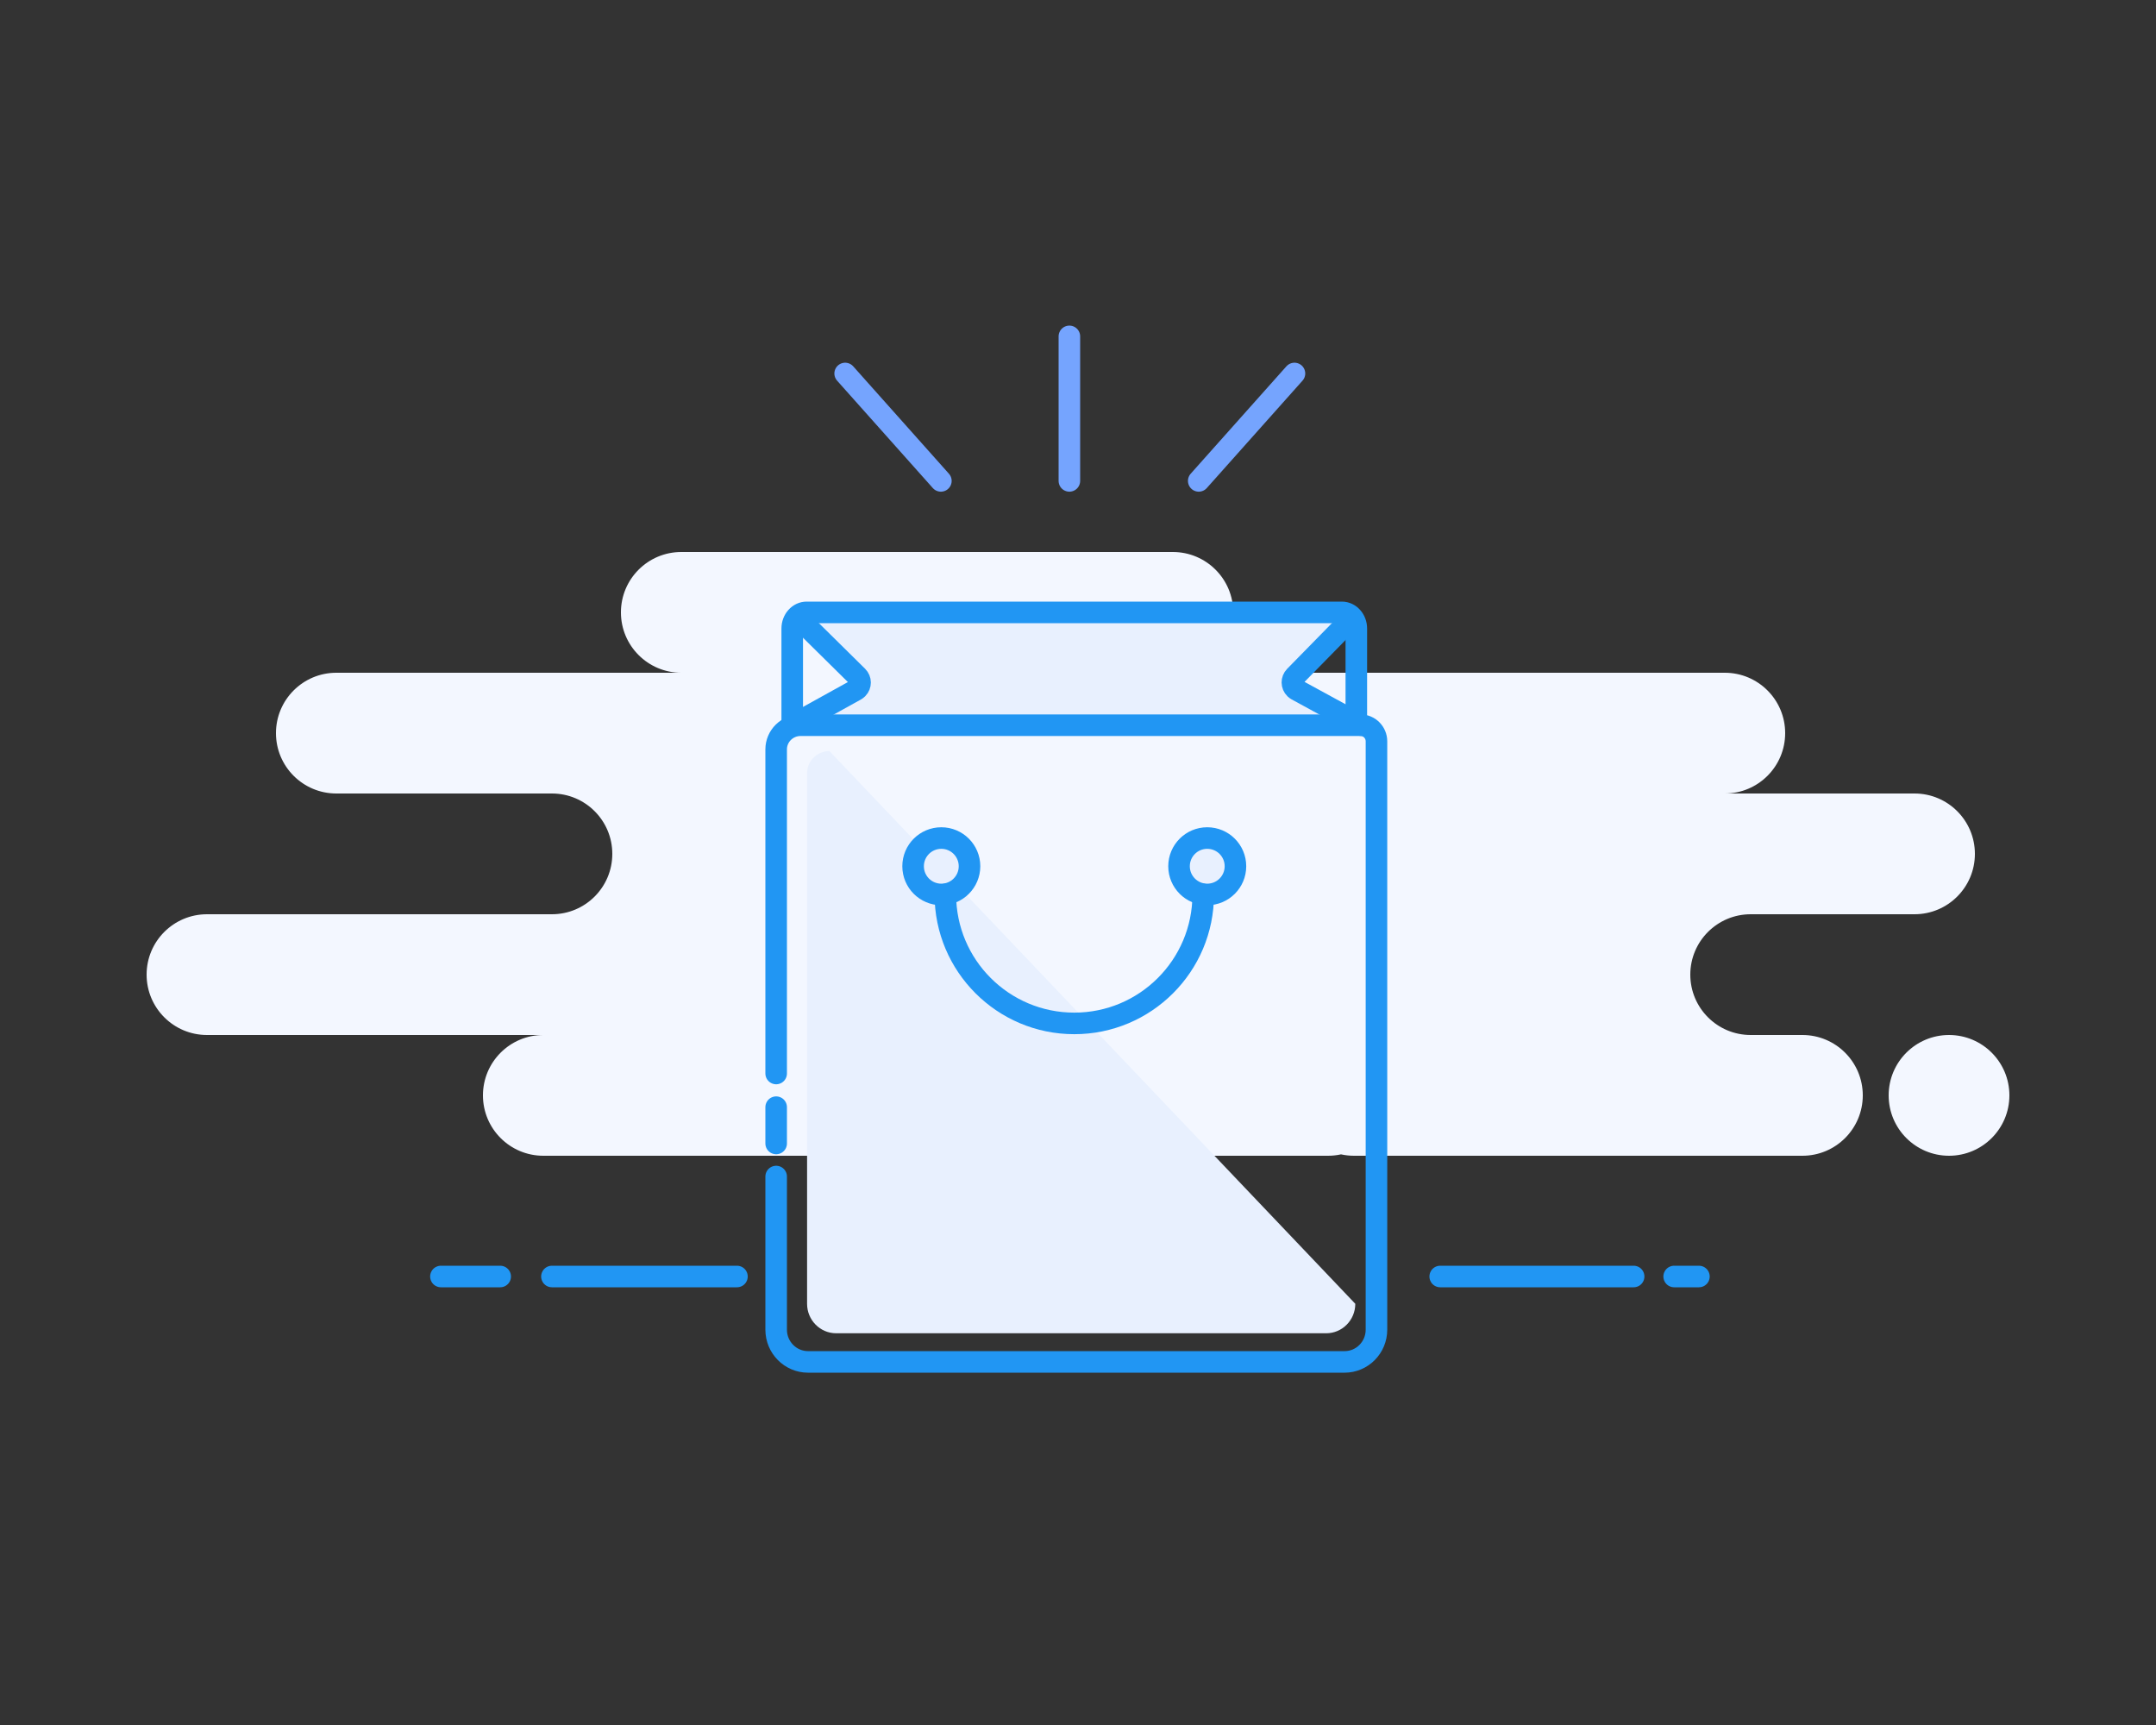 <svg width="250" height="200" viewBox="0 0 250 200" fill="none" xmlns="http://www.w3.org/2000/svg">
    <rect x="0" y="0" width="250" height="200" fill="#333333" stroke="none"/>
    <rect width="250" height="200" />
    <path fill-rule="evenodd" clip-rule="evenodd"
        d="M63 134H154C154.515 134 155.017 133.944 155.5 133.839C155.983 133.944 156.485 134 157 134H209C212.866 134 216 130.866 216 127C216 123.134 212.866 120 209 120H203C199.134 120 196 116.866 196 113C196 109.134 199.134 106 203 106H222C225.866 106 229 102.866 229 99C229 95.134 225.866 92 222 92H200C203.866 92 207 88.866 207 85C207 81.134 203.866 78 200 78H136C139.866 78 143 74.866 143 71C143 67.134 139.866 64 136 64H79C75.134 64 72 67.134 72 71C72 74.866 75.134 78 79 78H39C35.134 78 32 81.134 32 85C32 88.866 35.134 92 39 92H64C67.866 92 71 95.134 71 99C71 102.866 67.866 106 64 106H24C20.134 106 17 109.134 17 113C17 116.866 20.134 120 24 120H63C59.134 120 56 123.134 56 127C56 130.866 59.134 134 63 134ZM226 134C229.866 134 233 130.866 233 127C233 123.134 229.866 120 226 120C222.134 120 219 123.134 219 127C219 130.866 222.134 134 226 134Z"
        fill="#F3F7FF" />
    <path d="M167 148H189.428M64 148H85.454H64ZM51.128 148H58H51.128ZM194.128 148H197H194.128Z"
        stroke="#2196F3" stroke-width="2.5" stroke-linecap="round" stroke-linejoin="round" />
    <path d="M98 43.303L109.1 55.756M150.1 43.303L139 55.756L150.1 43.303ZM124 39V55.756V39Z"
        stroke="#75A4FE" stroke-width="2.5" stroke-linecap="round" stroke-linejoin="round" />
    <path fill-rule="evenodd" clip-rule="evenodd"
        d="M92.798 71H155.404L149.798 79.41L157.273 85.016H90.929L99.338 79.41L92.798 71Z"
        fill="#E8F0FE" />
    <rect x="89" y="83" width="71" height="75" rx="2" />
    <path fill-rule="evenodd" clip-rule="evenodd"
        d="M93.585 124.006V89.645C93.585 88.23 94.745 87.082 96.177 87.082L157.153 151.164C157.153 153.052 155.642 154.582 153.778 154.582H96.96C95.096 154.582 93.585 153.052 93.585 151.164V138.395V134.93V124.006ZM93.585 131.425V127.577V131.425Z"
        fill="#E8F0FE" />
    <path
        d="M90 124.463V86.885C90 85.337 91.27 84.082 92.838 84.082H157.761C158.782 84.082 159.609 84.919 159.609 85.951V154.164C159.609 156.228 157.954 157.902 155.913 157.902H93.696C91.655 157.902 90 156.228 90 154.164V140.199V136.41M90 132.576V128.368"
        stroke="#2196F3" stroke-width="2.5" stroke-linecap="round" />
    <path
        d="M91.863 84.082V72.869C91.863 71.837 92.614 71 93.54 71H155.596C156.522 71 157.273 71.837 157.273 72.869V84.082"
        stroke="#2196F3" stroke-width="2.5" />
    <path
        d="M109.15 103.705C110.956 103.705 112.42 102.241 112.42 100.434C112.42 98.628 110.956 97.164 109.15 97.164C107.344 97.164 105.879 98.628 105.879 100.434C105.879 102.241 107.344 103.705 109.15 103.705Z"
        fill="#E8F0FE" stroke="#2196F3" stroke-width="2.5" stroke-linecap="round" />
    <path
        d="M139.986 103.705C141.792 103.705 143.257 102.241 143.257 100.434C143.257 98.628 141.792 97.164 139.986 97.164C138.18 97.164 136.716 98.628 136.716 100.434C136.716 102.241 138.18 103.705 139.986 103.705Z"
        fill="#E8F0FE" stroke="#2196F3" stroke-width="2.5" stroke-linecap="round" />
    <path
        d="M139.519 103.705C139.519 111.962 132.825 118.656 124.568 118.656C116.311 118.656 109.617 111.962 109.617 103.705"
        stroke="#2196F3" stroke-width="2.5" stroke-linecap="round" />
    <path
        d="M92.855 71.931L99.433 78.425C99.826 78.813 99.83 79.446 99.442 79.839C99.375 79.907 99.298 79.965 99.215 80.012L91.863 84.082"
        stroke="#2196F3" stroke-width="2.5" stroke-linecap="round" />
    <path
        d="M156.44 71.999L150.145 78.42C149.758 78.814 149.765 79.447 150.159 79.834C150.225 79.898 150.299 79.954 150.38 79.998L157.867 84.082"
        stroke="#2196F3" stroke-width="2.5" stroke-linecap="round" />
</svg>
